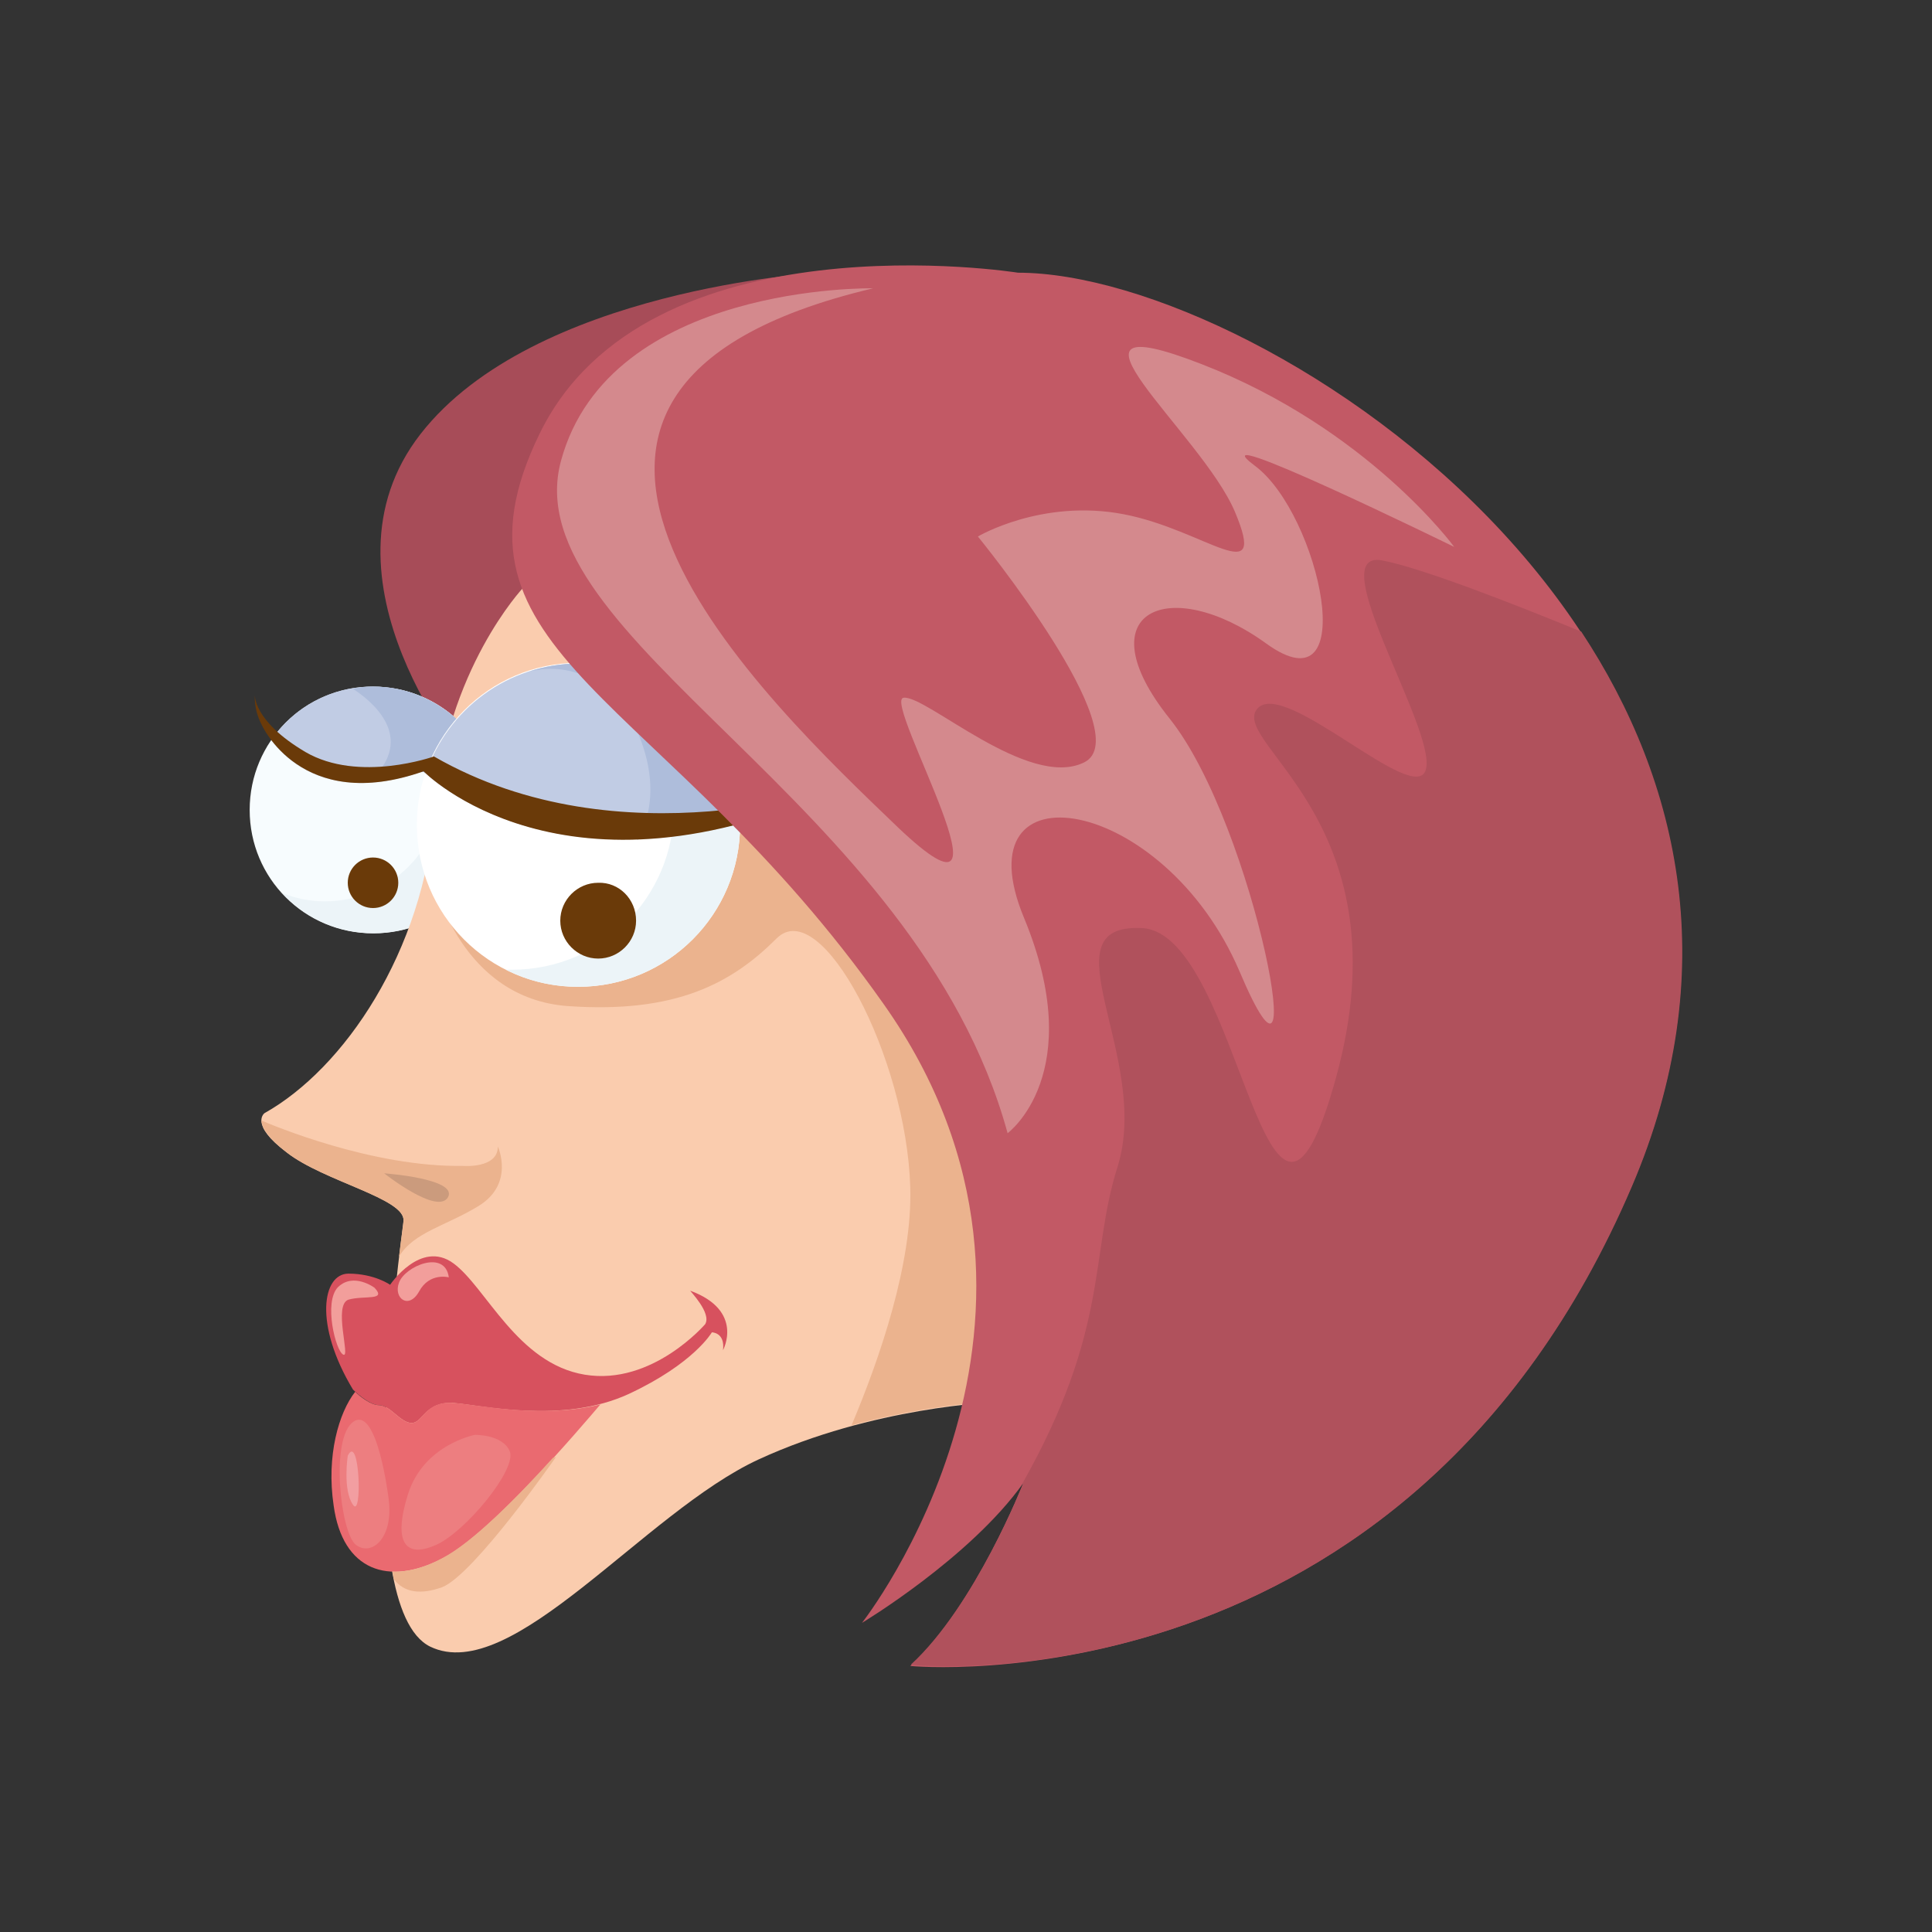 <?xml version="1.0" encoding="utf-8"?>
<!-- Generator: Adobe Illustrator 17.1.0, SVG Export Plug-In . SVG Version: 6.00 Build 0)  -->
<!DOCTYPE svg PUBLIC "-//W3C//DTD SVG 1.1//EN" "http://www.w3.org/Graphics/SVG/1.1/DTD/svg11.dtd">
<svg version="1.1" id="Layer_1" xmlns="http://www.w3.org/2000/svg" xmlns:xlink="http://www.w3.org/1999/xlink" x="0px" y="0px"
	 width="260px" height="260px" viewBox="0 0 260 260" enable-background="new 0 0 260 260" xml:space="preserve">
<rect x="0" y="0" width="260" height="260" fill="#333333" stroke="none"/>
<g>
	<path fill="#A74C58" d="M110.2,36.7c0,0-38.4,2.2-53.6,21.7c-15.2,19.5,6.5,44.9,6.5,44.9S138.5,88.8,110.2,36.7z"/>
	<path fill="#F7FCFE" d="M66.8,109c0,9.2-7.4,16.6-16.6,16.6c-9.2,0-16.6-7.4-16.6-16.6c0-9.2,7.4-16.6,16.6-16.6
		C59.4,92.4,66.8,99.8,66.8,109z"/>
	<path fill="#ECF4F8" d="M53.2,92.7c3.9,2.9,6.4,7.5,6.4,12.7c0,8.8-7.1,15.9-15.9,15.9c-2,0-3.9-0.4-5.7-1.1
		c3,3.3,7.4,5.4,12.3,5.4c9.2,0,16.6-7.4,16.6-16.6C66.8,100.8,61,94.1,53.2,92.7z"/>
	<path fill="#FACCAE" d="M70.4,79.1c0,0-10.4,11-11.9,30c-1.5,19-12.2,34.7-22.9,40.7c0,0-2.1,1.5,3,5.3c5,3.9,16,6.2,15.7,9.2
		c-0.3,3-7.4,51.9,3.6,57.3c11,5.3,28.8-18.1,44.2-25.2c15.4-7.1,31.8-7.7,31.8-7.7s70.7-26.1,60-77.5
		C183.2,59.8,102.1,43.8,70.4,79.1z"/>
	<path fill="#EBB38E" d="M72.1,77.3c4.1,6.5,26,42.7,17.4,49.5c-9.5,7.5-24,8-31-8c0,0,3.5,15.6,18,16.6c14.5,1,22-3.1,28-9.1
		c6-6,17.5,16,18,33.5c0.3,10.2-4.1,23-7.9,32c10.7-2.9,19.3-3.2,19.3-3.2s70.7-26.1,60-77.5C183.4,60.7,105,44.4,72.1,77.3z"/>
	<path fill="#C1CCE4" d="M36.5,99.6c2.4,3.2,8.5,8.4,20.4,4.2c0,0,3.3,3.3,9.8,6c0-0.3,0-0.5,0-0.8c0-9.2-7.4-16.6-16.6-16.6
		C44.5,92.4,39.5,95.2,36.5,99.6z"/>
	<circle fill="#6A3A09" cx="50.2" cy="118.8" r="3.4"/>
	<path fill="#AEBDDB" d="M61.5,96.8c-3-2.7-6.9-4.4-11.2-4.4c-1,0-1.9,0.1-2.8,0.3c2.3,1.5,8.2,6.1,3,11.7l6.3-0.5
		c0.1,0,0.1,0,0.1,0c0,0,0,0,0,0l1.2-0.1C58.2,103.7,57.9,100.8,61.5,96.8z"/>
	<path fill="#FFFFFF" d="M99.6,111c0,12-9.7,21.8-21.8,21.8c-12,0-21.7-9.7-21.7-21.8c0-12,9.7-21.8,21.7-21.8
		C89.9,89.3,99.6,99,99.6,111z"/>
	<path fill="#ECF4F8" d="M78.7,89.3c7.1,3.6,12,10.9,12,19.4c0,12-9.7,21.8-21.8,21.8c-0.3,0-0.5,0-0.8,0c2.9,1.5,6.2,2.3,9.7,2.3
		c12,0,21.8-9.7,21.8-21.8C99.6,99.3,90.3,89.8,78.7,89.3z"/>
	<path fill="#C1CCE4" d="M99.6,110.8c-0.1-11.9-9.8-21.5-21.7-21.5c-9.6,0-17.7,6.2-20.6,14.8C59.5,106.1,73.6,117.7,99.6,110.8z"/>
	<path fill="#6A3A09" d="M85.6,123.9c0,2.8-2.3,5.1-5.1,5.1c-2.8,0-5.1-2.3-5.1-5.1c0-2.8,2.3-5.1,5.1-5.1
		C83.3,118.7,85.6,121,85.6,123.9z"/>
	<path fill="#AEBDDB" d="M99.5,109.7c-0.7-11.4-10.1-20.4-21.7-20.4c-2.3,0-4.6,0.4-6.7,1.1c6.2-1.6,12.2,1.8,14.9,8.6
		c3.6,8.9-0.3,14-0.3,14S93,111.7,99.5,109.7z"/>
	<path fill="#6A3A09" d="M35.2,97.5c0,0,5.3,12.1,21.8,6.3c0,0,18.9,19.4,56.6,1.9c0,0-30,10.6-55.2-3.9c0,0-10.1,3.6-17.3-0.6
		c-7.1-4.2-6.8-7.7-6.8-7.7S34.1,95.4,35.2,97.5z"/>
	<path fill="#D7515E" d="M94.9,178.2c0,0-7.1,8.3-16.2,6.8c-9.1-1.5-13.3-11.8-17.7-15c-4.4-3.2-8.5,2.9-8.5,2.9s-2.1-1.5-5.6-1.5
		c-3.5,0-4.7,6.8,0.6,15.6c0,0,2.1,2.1,3.5,2.1c1.5,0,2.9,2.4,4.4,2.4c1.5,0,1.8-2.9,5.6-2.7c3.8,0.3,14.7,2.9,23.6-1.2
		c8.8-4.1,11.2-8.3,11.2-8.3s1.8,0,1.5,2.4c0,0,2.9-5.3-4.4-8C92.8,173.7,95.8,176.7,94.9,178.2z"/>
	<path fill="#EA6A70" d="M61,188.8c-3.8-0.3-4.1,2.7-5.6,2.7c-1.5,0-2.9-2.4-4.4-2.4c-1.1,0-2.6-1.2-3.2-1.8
		c-2.2,2.8-3.9,8.6-2.9,15.3c1.2,8.8,7.4,10.9,14.7,7.1c6.4-3.3,18.3-17.3,21.2-20.7C72.8,191,64.3,189,61,188.8z"/>
	<path fill="#EBB38E" d="M59.5,209.7c-2.4,1.3-4.7,1.9-6.7,1.8c0.1,0.3,0.1,0.7,0.2,1c1.4,1.9,3.7,2.1,6.5,1.1
		c4.3-1.7,15.3-17.5,15.3-17.5s-0.2,0-0.4,0.1C69.7,201.4,63.6,207.6,59.5,209.7z"/>
	<path fill="#ED7E80" d="M52.3,201.7c0,0-1.5-12.5-4.7-10.4c-3.2,2.1-1.8,15,0.3,16.6C50,209.5,53,207,52.3,201.7z"/>
	<path fill="#ED7E80" d="M63.9,193.1c0,0-6.9,1.3-9,8c-2.1,6.7-0.2,8.6,3.8,6.8c4-1.8,10.9-10.2,9.9-12.6
		C67.6,193,63.9,193.1,63.9,193.1z"/>
	<path fill="#F29EA1" d="M46.8,195.9c0,0-0.7,4.6,0.7,6.6C48.8,204.5,48.4,192.7,46.8,195.9z"/>
	<path fill="#F29E9B" d="M60.4,171.9c0,0-2.6-0.7-4,1.9c-1.4,2.5-3.5,0.9-2.7-1.2C54.5,170.4,59.9,168.1,60.4,171.9z"/>
	<path fill="#F29E9B" d="M50.4,173.3c0,0-2.8-2.1-4.9-0.1c-2,2-0.3,8.7,0.7,9.1c1,0.5-1.4-6.7,0.7-7.4
		C49,174.3,52.1,175.1,50.4,173.3z"/>
	<path fill="#C25965" d="M137,36.7c0,0-50-8-64.4,21.7c-14.5,29.7,16.7,34.7,46.3,76.7c29.7,42-2.9,83.3-2.9,83.3
		s14.5-8.7,21.7-18.8c0,0-6.5,16.6-15.2,24.6c0,0,66.6,6.5,97-64.4C250,88.8,170.3,36.7,137,36.7z"/>
	<path fill="#EBB38E" d="M64.4,162.3c4.9-3,2.6-8,2.6-8c0,3-4.7,2.6-4.7,2.6c-12.2,0.2-25.7-5.5-27.1-6.1c0,0.8,0.7,2.2,3.4,4.3
		c5,3.9,16,6.2,15.7,9.2c0,0.5-0.3,2.2-0.6,4.8C55.7,165.8,60,165,64.4,162.3z"/>
	<path fill="#CB9B7D" d="M51.7,157.9c0,0,9.9,0.7,8.6,3.2C58.9,163.6,51.7,157.9,51.7,157.9z"/>
	<path fill="#D4898D" d="M117.5,38.8c0,0-35.5-0.7-42,23.2c-6.5,23.9,47.8,45.6,60.1,90.5c0,0,10.9-8,2.2-29
		c-8.7-21,18.8-16.6,29,7.2c10.1,23.9,2.2-19.5-9.4-34c-11.6-14.5,0-19.5,13-10.1c13,9.4,7.2-17.4-1.5-23.9
		c-8.7-6.5,26.8,10.9,26.8,10.9s-11.6-15.9-34-24.6c-22.4-8.7,0,9.2,4.5,19.9c4.5,10.7-4,2.4-15,0.3c-11-2.1-19.6,3-19.6,3
		s21.8,26.7,14.3,30.4c-7.5,3.7-21.3-9.1-24.3-8.7c-3,0.3,16.9,34.2-0.7,17.5C103.3,94.5,58.7,52.7,117.5,38.8z"/>
	<path fill="#B0515C" d="M219.6,159.7c12.3-28.7,6.6-54.4-6.8-74.7c-7.8-3.2-21.4-8.6-26.9-9.6c-8-1.3,7.4,22.8,6,28.1
		c-1.3,5.4-19.4-12.7-22.8-8c-3.3,4.7,20.1,15.4,10.7,49.5c-9.4,34.1-12.7-19.4-26.1-20.1c-13.4-0.7,1.3,17.4-3.3,32.1
		c-3.8,12-1,21.8-12.9,42.8c0.1-0.1,0.2-0.2,0.3-0.4c0,0-6.5,16.6-15.2,24.6C122.6,224.2,189.2,230.7,219.6,159.7z"/>
</g>
</svg>
